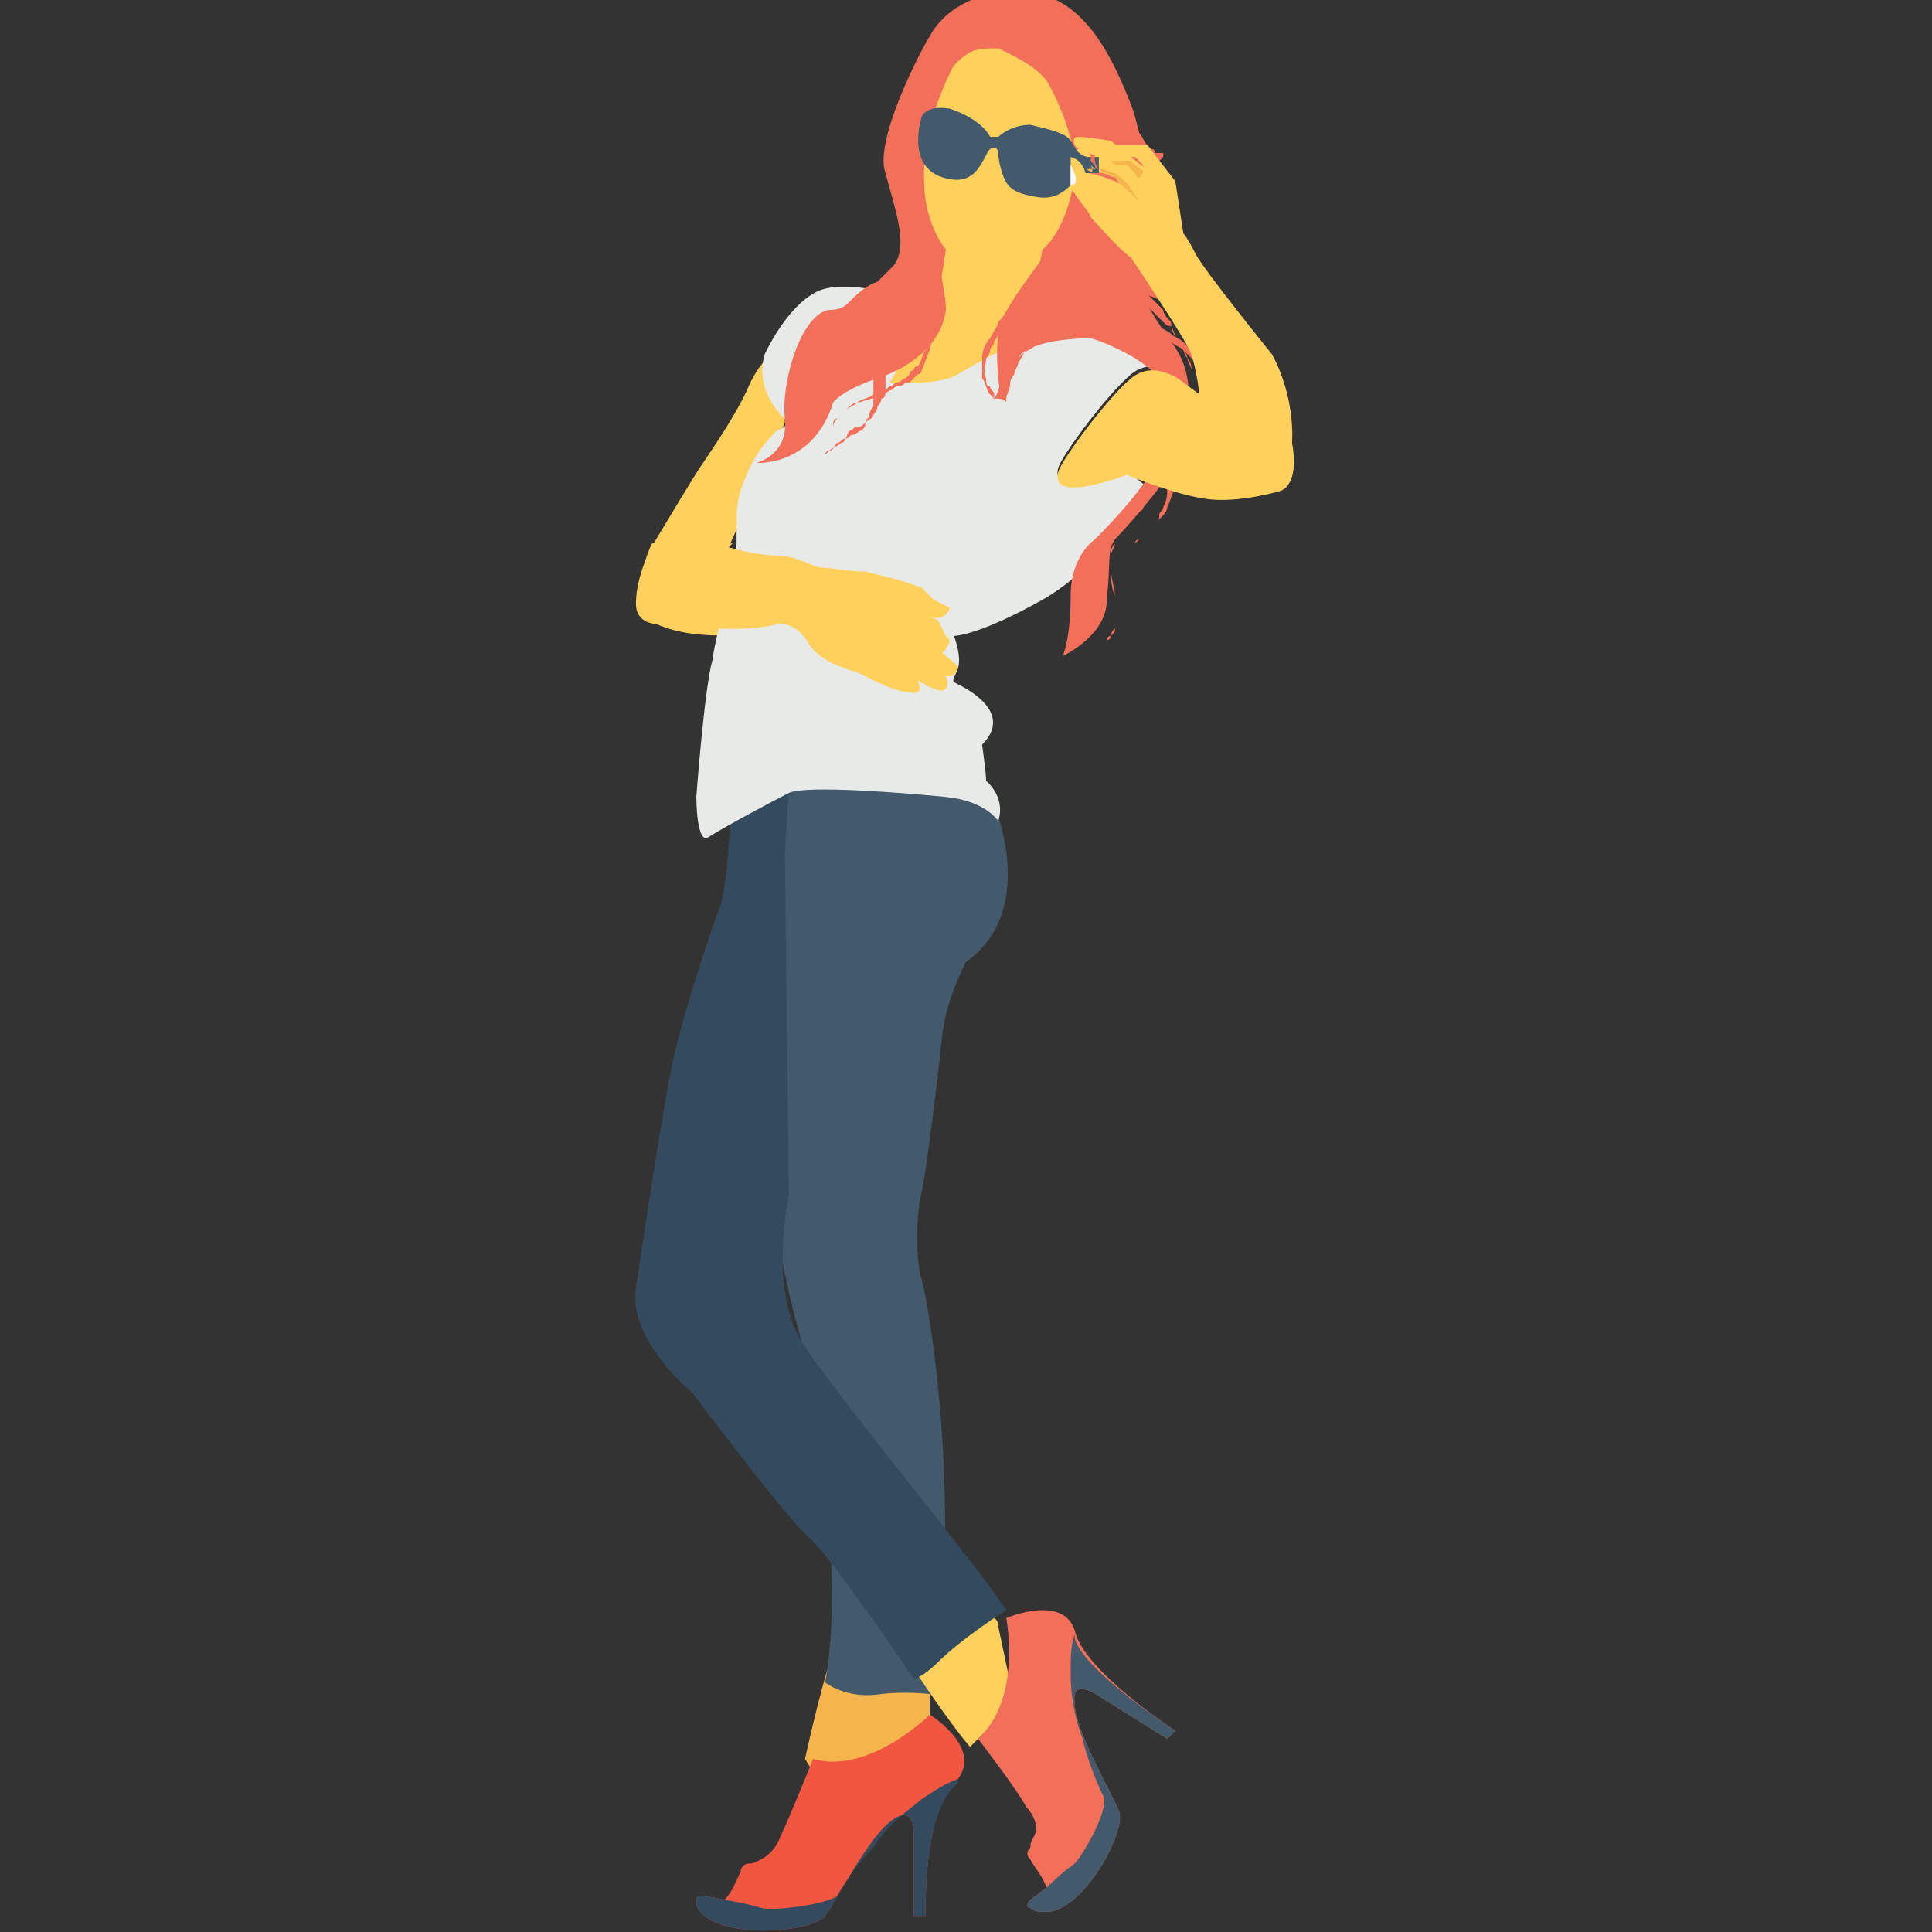 <?xml version="1.0" encoding="utf-8"?>
<!-- Generator: Adobe Illustrator 18.0.0, SVG Export Plug-In . SVG Version: 6.00 Build 0)  -->
<!DOCTYPE svg PUBLIC "-//W3C//DTD SVG 1.1//EN" "http://www.w3.org/Graphics/SVG/1.1/DTD/svg11.dtd">
<svg version="1.1" id="Layer_1" xmlns="http://www.w3.org/2000/svg" xmlns:xlink="http://www.w3.org/1999/xlink" x="0px" y="0px"
	 viewBox="0 0 48 48" enable-background="new 0 0 48 48" xml:space="preserve">
<rect x="0" y="0" width="48" height="48" fill="#333333" stroke="none"/>
<g>
	<g>
		<g>
			<g>
				<g>
					<g>
						<path fill="#F5B54C" d="M20.5,44.5L20,43.7c0,0,0.5-2.3,0.8-2.9c0.2-0.6,0.6-0.6,0.7-0.6s1.6,0.5,1.6,0.5l0,2
							C22.4,43.5,21.5,44,20.5,44.5"/>
					</g>
				</g>
			</g>
			<g>
				<g>
					<g>
						<g>
							<path fill="#F05640" d="M23,47.6l-0.3,0l0-1.9c0,0,0.1-0.9-0.5-0.5c-0.6,0.4-1.4,2-1.7,2.4c-0.3,0.4-2.5,0.6-3.1-0.1
								c-0.1-0.1-0.1-0.2-0.1-0.3c0-0.1,0.1-0.1,0.2-0.1l0.5,0.1c0.2-0.2,0.3-0.5,0.4-0.7c0-0.1,0.1-0.2,0.2-0.2
								c0.1,0,0.1,0,0.3-0.1c0.2-0.1,0.4-0.3,0.5-0.6c0.2-0.4,0.8-1.9,0.8-1.9c1.4,0.4,2.9-1.1,2.9-1.1s1.3,0.8,0.7,1.6
								C22.9,45,23,47.6,23,47.6z"/>
						</g>
					</g>
				</g>
				<g>
					<g>
						<g>
							<path fill="#344A5E" d="M23,47.6l-0.3,0l0-1.9c0,0,0.1-0.9-0.5-0.5c-0.6,0.4-1.4,2-1.7,2.4c-0.3,0.4-2.5,0.6-3.1-0.1
								c-0.1-0.1-0.1-0.2-0.1-0.3c0-0.1,0.1-0.1,0.2-0.1l0.5,0.1c0,0,0.6,0.1,0.9,0.2c0.3,0.1,1.7-0.1,1.9-0.3
								c0.1-0.2,0.5-0.8,0.9-1.2c0.3-0.5,0.7-0.8,1.2-1.2c0.3-0.2,0.6-0.4,0.9-0.5c0,0,0,0,0,0.1C22.9,45,23,47.6,23,47.6z"/>
						</g>
					</g>
				</g>
			</g>
			<g>
				<g>
					<g>
						<path fill="#425A6B" d="M24.8,20.3c0,0,0.9,2.4-0.8,3.6c0,0-0.5,0.9-0.6,1.9c-0.1,1-0.4,3.4-0.5,3.8c-0.1,0.4-0.2,1.5,0,2.2
							c0.2,0.7,1,5.5,0.3,10.3c0,0-0.7-0.1-1.4,0c-0.8,0.1-1.3-0.3-1.3-0.3s0.3-1.4,0.1-3.7c-0.2-2.2-0.4-3.8-0.4-3.8
							s-0.6-1.9-0.8-3.2c-0.2-1.2-0.7-5.7-0.5-8.2c0,0-0.2-2.8,0-3.4c0.1-0.6,1.4-1,1.4-1h3.2C24,19,24.5,19.5,24.8,20.3z"/>
					</g>
				</g>
			</g>
			<g>
				<g>
					<g>
						<g>
							<path fill="#FFD15C" d="M23.8,39.4l-2,0.7c0,0,1.6,2.5,2.3,3.3l1.1-1.1l-0.4-1.9C24.9,40.3,24.4,39.9,23.8,39.4z"/>
						</g>
					</g>
				</g>
				<g>
					<g>
						<g>
							<path fill="#344A5E" d="M19.6,29.7c0,0-0.5,2.3,0.3,3.6c0.8,1.3,4.4,5.6,5.1,6.7c0,0-1.1,0.7-1.7,1.3c0,0-0.4,0.4-0.6,0.4
								c0,0-2.1-3.1-2.6-3.5c-0.5-0.4-2.9-3.6-2.9-3.6s-1.6-1.3-1.4-2.6s0.7-4.8,1-6c0.3-1.2,0.9-3,1.1-3.5c0.2-0.6,0.3-3,0.3-3
								l1.4,0.1l-0.1,1.6L19.6,29.7z"/>
						</g>
					</g>
				</g>
				<g>
					<g>
						<g>
							<path fill="#F26F5A" d="M29.2,43L29,43.2l-1.6-1c0,0-0.8-0.6-0.7,0.1c0,0.7,0.9,2.2,1.1,2.7c0.2,0.5-0.9,2.5-1.8,2.5
								c-0.2,0-0.3,0-0.4-0.1c-0.1,0-0.1-0.1,0-0.2l0.4-0.3c-0.1-0.3-0.3-0.5-0.4-0.7c-0.1-0.1-0.1-0.2,0-0.3c0-0.1,0-0.1,0.1-0.3
								c0.1-0.2,0-0.5-0.2-0.7c-0.2-0.4-1.2-1.7-1.2-1.7c1.1-1,0.7-3,0.7-3s1.4-0.6,1.7,0.3C26.9,41.5,29.2,43,29.2,43z"/>
						</g>
					</g>
				</g>
				<g>
					<g>
						<g>
							<path fill="#425A6B" d="M29.2,43L29,43.2l-1.6-1c0,0-0.8-0.6-0.7,0.1c0,0.7,0.9,2.2,1.1,2.7c0.2,0.5-0.9,2.5-1.8,2.5
								c-0.2,0-0.3,0-0.4-0.1c-0.1,0-0.1-0.1,0-0.2l0.4-0.3c0,0,0.4-0.4,0.7-0.6c0.2-0.2,0.9-1.4,0.7-1.7c-0.1-0.2-0.4-0.9-0.5-1.4
								c-0.2-0.5-0.3-1.1-0.3-1.6c0-0.4,0-0.7,0.1-1c0,0,0,0,0,0.1C26.9,41.5,29.2,43,29.2,43z"/>
						</g>
					</g>
				</g>
			</g>
			<g>
				<g>
					<g>
						<path fill="#FFD15C" d="M19.5,10.5l-1.4,3.1c0,0,0.7,0.2,1.2,0.2c0.5,0,0.9,0.3,1.1,0.3c0.2,0,0.7,0.1,1.1,0.1
							c0.4,0,0.8,0.2,0.8,0.2l0.6,0.2l0.3,0.3l0.4,0.2c0,0-0.1,0.4-0.6,0.2l0.3,0.3l0.2,0.4c0,0,0.2,0.1,0,0.3s-0.3-0.1-0.3-0.1
							s0.6,0.4,0.5,0.6c-0.1,0.2-0.1,0.2-0.3,0.2c0,0,0.1,0.1,0,0.3c-0.1,0.1-0.7-0.2-0.7-0.2s0.2,0.4-0.2,0.3
							c-0.4-0.1-1.3-0.5-1.3-0.5s-0.9-0.3-1.2-0.7c-0.3-0.5-0.5-0.5-0.8-0.5c-0.2,0-1.8,0.3-2.9-0.2c0,0-0.5,0-0.5-0.5
							s0.2-1.1,0.5-1.6c0.3-0.5,0.9-1.5,1.1-1.8c0.2-0.3,0.9-1.3,1.2-2c0.3-0.7,0.8-1,0.8-1L19.5,10.5z"/>
					</g>
				</g>
			</g>
			<g>
				<g>
					<g>
						<ellipse fill="#F26F5A" cx="26" cy="5" rx="1.3" ry="2.4"/>
					</g>
				</g>
			</g>
			<g>
				<g>
					<g>
						<path fill="#F26F5A" d="M23.9,1.3C23.9,1.3,23.8,1.3,23.9,1.3c-0.8,0-1.3,1.4-1.3,3.2s0.6,3.2,1.3,3.2c0,0,0,0,0.1,0V1.3z"/>
					</g>
				</g>
			</g>
			<g>
				<g>
					<g>
						<path fill="#FFD15C" d="M24,1.1c0,0-1.3,1.9-1,3.9c0,0,0.1,0.7,0.5,1.2l-0.2,1.3L21,10l3.3,0.7l1.9-1.8c0,0-0.7-0.8-0.3-2.7
							c0,0,1.1-0.8,0.8-3.6C26.3-0.4,24,1.1,24,1.1z"/>
					</g>
				</g>
			</g>
			<g>
				<g>
					<g>
						<path fill="#E8EAE8" d="M18.4,12.2c-0.1,0.3-0.1,0.6-0.1,0.9c0,0.1,0,0.3,0,0.4c0,0.7-0.5,2.1-0.6,2.9
							c-0.2,0.7-0.4,3.4-0.4,3.4s0,1.2,0.3,1c0.3-0.2,1.6-0.9,2-1.1c0.4-0.2,2.9,0,3.9,0.1s1.3,0.6,1.3,0.6c0.2-0.6-0.3-1-0.3-1
							c0-0.2-0.1-0.9-0.1-0.9c0.8-0.8-0.4-1.4-0.6-1.5c-0.2-0.1-0.1-0.1,0-0.4c0.1-0.3-0.1-0.8-0.1-0.8s0.6,0,2.2-0.9
							c1.6-0.9,2.6-2.8,2.6-2.8L28,11.7c-1.7,0.6-1.8,0.2-1.7-0.1c0.1-0.3,1.2-1.8,1.8-2.3c0.6-0.5,1.3,0.1,1.3,0.1
							c-0.2-0.4-1.3-1.2-2.3-1.4c-0.9-0.1-2.8,1-3.3,1.3c-0.5,0.3-1.7,0.2-1.7,0.2c0.4-0.5,0.7-1.9,0.7-1.9l-0.5-0.3
							c-0.2,0-1.5-0.4-2.1,0C19.5,7.7,19,8.8,19,8.8c-0.3,1,0.6,1.7,0.6,1.7s-0.2,0.2-0.3,0.2C18.8,11.2,18.6,11.6,18.4,12.2z"/>
					</g>
				</g>
			</g>
			<g>
				<g>
					<g>
						<g>
							<path fill="#F26F5A" d="M24.1,1.3c0.2-0.1,0.4-0.1,0.7-0.1C25,1.3,25.7,1.6,26,2c0.3,0.5,0.9,1.8,0.7,2.9s-1.8,2.5-1.9,3.4
								c-0.1,0.9,0.1,1.7,0.1,1.7S25,9,25.5,8.7c0.5-0.3,1.6-0.3,1.6-0.3s2,0.6,2.1,1.8c0.1,1.2-2,3.2-2,3.2s-0.6,0.4-0.6,1.4
								c0,1.1-0.2,1.5-0.2,1.5s1.1-0.5,1.1-1.4c0.1-1,0-1.2,0.2-1.5c0.2-0.2,1.2-1.3,1.5-1.9c0.2-0.6,0.7-2-0.1-3
								c-0.7-1-0.7-1.2-0.7-1.2s1.1,0.3,1.5,1c0,0-0.3-0.9-0.8-1.5c-0.5-0.6-0.6-3.2-1-4.2c-0.4-1-1.1-2.7-2.6-2.8s-2.2,0.7-2.4,1.1
								c-0.2,0.3-1.4,2.6-1.1,3.4c0.2,0.8,0.6,1.8,0.2,2.3c-0.2,0.2-0.3,0.3-0.4,0.4c-0.3,0.1-0.5,0.3-0.7,0.5
								c-0.1,0.1-0.2,0.2-0.5,0.2c-0.7,0.1-1.2,1.8-1.1,2.7c0.1,0.9-0.7,1.1-0.7,1.1s1.4,0.1,1.9-1.5c0,0,0.2-0.3,1.1-0.6
								c0.9-0.3,1.6-0.9,1.7-1.7c0-0.8-0.6-2.5-0.6-3.5C22.7,3.6,23.2,1.8,24.1,1.3z"/>
						</g>
					</g>
				</g>
				<g>
					<g>
						<g>
							<path fill="#F26F5A" d="M29.3,11.2C29.3,11.2,29.3,11.2,29.3,11.2c0,0.1,0,0.1,0,0.1c0,0,0,0.1,0,0.2c0,0.1,0,0.1,0,0.2
								c0,0.1-0.1,0.3-0.1,0.4c-0.1,0.2-0.1,0.3-0.2,0.5c0,0.1-0.1,0.2-0.1,0.2c-0.1,0.1-0.1,0.1-0.2,0.2c-0.1,0.1-0.2,0.2-0.3,0.3
								c0,0-0.1,0.1-0.1,0.1c0,0-0.1,0.1-0.1,0.1c0,0,0,0.1,0,0.1c0,0,0,0,0,0s0,0,0,0c0,0,0,0,0-0.1c0,0,0-0.1,0.1-0.1
								c0,0,0.1-0.1,0.1-0.1c0.1-0.1,0.2-0.2,0.3-0.3c0.1-0.1,0.1-0.1,0.1-0.2c0-0.1,0.1-0.1,0.1-0.2c0.1-0.2,0.1-0.3,0.1-0.5
								c0-0.2,0.1-0.3,0.1-0.4c0-0.1,0-0.2,0-0.3c0,0,0-0.1,0-0.1c0,0,0,0,0,0L29.3,11.2z"/>
						</g>
					</g>
				</g>
				<g>
					<g>
						<g>
							<path fill="#F26F5A" d="M22.5,4.8c0,0,0,0.2,0,0.4c0,0.1,0,0.3,0,0.5c0,0.1,0,0.2,0,0.3c0,0,0,0,0,0.1c0,0,0,0,0,0.1
								c0,0,0,0.1,0,0.1c-0.1,0.2-0.1,0.3-0.3,0.5c-0.1,0.1-0.1,0.1-0.2,0.2c-0.1,0-0.1,0.1-0.2,0.1c-0.1,0-0.1,0-0.2,0
								c-0.1,0-0.1,0-0.1,0c0,0,0,0-0.1,0c0,0,0,0,0,0c0,0,0,0,0,0s0,0,0,0c0,0,0,0,0,0c0,0,0,0,0.1,0c0,0,0.1,0,0.1,0
								c0.1,0,0.1,0,0.2,0c0.1,0,0.1-0.1,0.2-0.1c0.1,0,0.1-0.1,0.2-0.2c0.1-0.1,0.2-0.3,0.2-0.4c0,0,0-0.1,0-0.1c0,0,0,0,0-0.1
								l0-0.1c0-0.1,0-0.2,0-0.2c0-0.2,0-0.3,0-0.4c0-0.3-0.1-0.4-0.1-0.4L22.5,4.8z"/>
						</g>
					</g>
				</g>
				<g>
					<g>
						<g>
							<path fill="#F26F5A" d="M23.2,7.1c0,0,0,0.3,0,0.8c0,0.1,0,0.1,0,0.2c0,0,0,0.1,0,0.1l0,0l0,0c0,0,0,0,0,0.1
								c0,0.1-0.1,0.3-0.1,0.4C23,8.9,23,9,22.9,9.2c0,0,0,0.1-0.1,0.1c0,0-0.1,0.1-0.1,0.1l-0.1,0.1c0,0,0,0,0,0c0,0,0,0-0.1,0
								c-0.1,0.1-0.1,0.1-0.2,0.1c-0.1,0-0.1,0.1-0.2,0.1c-0.1,0.1-0.3,0.1-0.4,0.2c-0.1,0-0.3,0.1-0.4,0.1c-0.1,0-0.2,0.1-0.3,0.2
								c0,0-0.1,0.1-0.1,0.1c0,0-0.1,0.1-0.1,0.1c-0.1,0.1-0.1,0.2-0.1,0.2c0,0.1,0,0.1,0,0.2c0,0,0,0,0,0c0,0,0,0,0,0s0,0,0,0
								c0,0,0,0,0,0c0,0,0-0.1,0-0.2c0-0.1,0-0.2,0.1-0.2c0,0,0.1-0.1,0.1-0.1c0,0,0.1-0.1,0.1-0.1c0.1-0.1,0.2-0.1,0.3-0.2
								c0.1-0.1,0.3-0.1,0.4-0.2c0.1,0,0.3-0.1,0.4-0.2c0.1,0,0.1-0.1,0.2-0.1c0.1,0,0.1-0.1,0.2-0.1c0,0,0,0,0,0c0,0,0,0,0,0
								l0.1-0.1c0,0,0-0.1,0.1-0.1c0,0,0-0.1,0.1-0.1c0.1-0.1,0.1-0.3,0.2-0.4c0-0.1,0.1-0.3,0.1-0.4c0,0,0,0,0,0l0,0l0,0
								c0,0,0-0.1,0-0.1C23,8,23,8,23,7.9c0-0.5-0.1-0.8-0.1-0.8L23.2,7.1z"/>
						</g>
					</g>
				</g>
				<g>
					<g>
						<g>
							<path fill="#F26F5A" d="M22,9.1C22,9.1,22,9.1,22,9.1c0,0.1,0,0.1,0,0.1c0,0,0,0.1,0,0.1c0,0,0,0.1,0,0.1c0,0,0,0.1,0,0.1
								c0,0.1,0,0.1,0,0.2c0,0.1,0,0.2-0.1,0.2c0,0.1-0.1,0.2-0.1,0.2c0,0.1-0.1,0.2-0.1,0.2c0,0.1-0.1,0.1-0.2,0.2
								c-0.1,0.1-0.1,0.1-0.2,0.1c-0.1,0-0.1,0.1-0.2,0.1C21,10.9,21,11,20.9,11c-0.1,0.1-0.2,0.1-0.3,0.2c-0.1,0-0.1,0.1-0.1,0.1
								s0,0,0.1-0.1c0.1,0,0.1-0.1,0.2-0.2c0.1,0,0.1-0.1,0.2-0.1c0.1,0,0.1-0.1,0.2-0.1c0.1,0,0.1-0.1,0.2-0.1
								c0.1-0.1,0.1-0.1,0.1-0.2c0-0.1,0.1-0.1,0.1-0.2c0-0.1,0.1-0.2,0.1-0.2c0-0.1,0-0.1,0-0.2c0-0.1,0-0.1,0-0.2c0,0,0-0.1,0-0.1
								c0,0,0-0.1,0-0.1c0,0,0-0.1,0-0.1c0,0,0-0.1,0-0.1c0,0,0,0,0,0L22,9.1z"/>
						</g>
					</g>
				</g>
				<g>
					<g>
						<g>
							<path fill="#F26F5A" d="M25.3,7.7C25.3,7.7,25.3,7.7,25.3,7.7c-0.1,0.2-0.2,0.3-0.3,0.4c-0.1,0.1-0.2,0.2-0.3,0.4
								c0,0.1-0.1,0.1-0.1,0.2c0,0.1-0.1,0.2-0.1,0.2c0,0.2-0.1,0.3,0,0.5c0,0.1,0,0.2,0.1,0.2c0,0.1,0.1,0.1,0.1,0.2
								c0,0.1,0,0.1,0,0.2c0,0.1,0,0.1,0,0.1c0,0,0,0.1,0,0.1c0,0,0,0,0,0s0,0,0,0c0,0,0-0.1,0-0.1c0,0,0-0.1,0-0.1
								c0-0.1,0-0.1-0.1-0.2c-0.1-0.1-0.1-0.3-0.2-0.4c0-0.2,0-0.4,0-0.5c0-0.2,0.1-0.4,0.2-0.5c0.1-0.2,0.2-0.3,0.2-0.4
								C25,7.8,25,7.7,25.1,7.7c0-0.1,0.1-0.1,0.1-0.1L25.3,7.7z"/>
						</g>
					</g>
				</g>
				<g>
					<g>
						<g>
							<path fill="#F26F5A" d="M25,10c0,0,0-0.1,0-0.1c0-0.1,0.1-0.2,0.1-0.4c0-0.1,0.1-0.2,0.1-0.2c0-0.1,0.1-0.2,0.1-0.3
								c0.1-0.1,0.1-0.2,0.2-0.3c0,0,0.1-0.1,0.1-0.1c0,0,0.1-0.1,0.1-0.1c0.1-0.1,0.2-0.1,0.3-0.2c0.1,0,0.2-0.1,0.3-0.1
								c0,0,0.1,0,0.1,0c0,0,0.1,0,0.1,0c0.1,0,0.1,0,0.2,0c0.1,0,0.2,0,0.3,0c0.1,0,0.2,0,0.2,0c0.1,0,0.1,0,0.2,0
								c0.1,0,0.1,0,0.1,0c0,0,0,0,0,0l-0.1,0.2c0,0,0,0,0,0c0,0-0.1,0-0.1,0c0,0-0.1,0-0.2,0c-0.1,0-0.1,0-0.2,0
								c-0.1,0-0.2,0-0.3,0c0,0-0.1,0-0.1,0c0,0,0,0-0.1,0c0,0,0,0-0.1,0c-0.1,0-0.2,0.1-0.3,0.1c-0.1,0-0.2,0.1-0.3,0.1
								c-0.1,0.1-0.2,0.1-0.3,0.2c-0.1,0.1-0.2,0.1-0.2,0.2c-0.1,0.1-0.1,0.2-0.2,0.3c0,0.1-0.1,0.2-0.1,0.2
								c-0.1,0.1-0.1,0.3-0.2,0.4C25,9.9,25,10,25,10z"/>
						</g>
					</g>
				</g>
				<g>
					<g>
						<g>
							<path fill="#F26F5A" d="M28,2.4c0,0,0,0.1,0.1,0.3c0,0.1,0.1,0.2,0.1,0.3c0,0.1,0.1,0.2,0.1,0.3c0.1,0.1,0.1,0.2,0.2,0.3
								c0,0,0.1,0.1,0.1,0.1c0,0,0.1,0,0.1,0.1c0,0,0.1,0,0.1,0c0,0,0.1,0,0.1,0c0,0,0,0,0,0c0,0,0,0,0,0s0,0,0,0c0,0,0,0,0,0.1
								c0,0,0,0-0.1,0.1c0,0-0.1,0-0.1,0c0,0-0.1,0-0.2,0c0,0-0.1-0.1-0.1-0.1c-0.1-0.1-0.2-0.2-0.2-0.3c-0.1-0.1-0.1-0.2-0.2-0.3
								C28,2.9,28,2.8,28,2.7c-0.1-0.2-0.1-0.3-0.1-0.3L28,2.4z"/>
						</g>
					</g>
				</g>
				<g>
					<g>
						<g>
							<path fill="#F26F5A" d="M28.1,6.9C28.1,6.9,28.1,6.9,28.1,6.9c0,0.1,0,0.1,0,0.2c0,0,0,0.1,0,0.1c0,0,0,0.1,0,0.1
								c0,0.1,0.1,0.1,0.1,0.2c0,0,0,0.1,0.1,0.1c0,0,0,0.1,0.1,0.1c0.1,0.1,0.1,0.2,0.2,0.3c0.1,0.1,0.1,0.2,0.2,0.3
								c0.1,0.1,0.2,0.2,0.3,0.2c0.1,0.1,0.2,0.1,0.3,0.2c0,0,0.1,0.1,0.1,0.1c0,0,0,0,0.1,0.1c0,0,0,0,0.1,0.1
								C29.8,9,30,9.2,30.1,9.3c0,0.1,0.1,0.2,0.1,0.2c0,0.1,0,0.1,0.1,0.2c0,0.1,0,0.1,0,0.1c0,0,0,0,0,0s0,0,0,0c0,0,0-0.1,0-0.1
								c0-0.1,0-0.1-0.1-0.2c0-0.1-0.1-0.1-0.1-0.2c-0.1-0.2-0.2-0.3-0.4-0.5c0,0,0,0-0.1-0.1c0,0,0,0-0.1-0.1c0,0-0.1-0.1-0.1-0.1
								c-0.1-0.1-0.2-0.1-0.3-0.2c-0.1-0.1-0.2-0.1-0.3-0.2c-0.1-0.1-0.2-0.2-0.2-0.3c-0.1-0.1-0.1-0.2-0.2-0.3c0,0-0.1-0.1-0.1-0.1
								c0,0,0-0.1-0.1-0.1c0-0.1-0.1-0.2-0.1-0.2c0,0,0-0.1,0-0.1c0,0,0-0.1,0-0.1c0-0.1,0-0.1,0-0.1c0,0,0,0,0,0L28.1,6.9z"/>
						</g>
					</g>
				</g>
				<g>
					<g>
						<path fill="#F26F5A" d="M28.3,7.1c0,0,0.1,0.1,0.3,0.3c0.1,0.1,0.2,0.2,0.3,0.3C28.9,7.8,29,7.9,29,7.9
							c0.1,0.1,0.1,0.1,0.1,0.2c0.1,0.2,0.1,0.3,0.2,0.4c0.1,0.1,0.1,0.3,0.2,0.4c0,0.1,0.1,0.2,0.1,0.3c0,0,0,0.1,0,0.1
							c0,0,0,0,0,0s0,0,0,0c0,0,0,0,0-0.1c0-0.1,0-0.2-0.1-0.3c0-0.1-0.1-0.2-0.2-0.4c-0.1-0.1-0.2-0.3-0.2-0.4
							C29,8.1,29,8.1,28.9,8c-0.1-0.1-0.1-0.1-0.2-0.2c-0.1-0.1-0.2-0.2-0.3-0.3c-0.2-0.2-0.3-0.3-0.3-0.3L28.3,7.1z"/>
					</g>
				</g>
			</g>
			<g>
				<g>
					<path fill="#FFD15C" d="M28.2,4.8"/>
				</g>
			</g>
			<g>
				<g>
					<g>
						<path fill="#FFD15C" d="M26.7,4c0,0-0.1-0.2,0.1-0.3c0.2,0,0.9,0.1,0.9,0.1l1,0.8l-0.2,0.5l-0.8-0.7l-0.3-0.1
							C27.4,4.3,26.8,4.2,26.7,4z"/>
					</g>
				</g>
			</g>
			<g>
				<g>
					<g>
						<path fill="#425A6B" d="M27.1,3.9c0,0-0.1,0-0.1,0c-0.3-0.1-0.3-0.3-0.4-0.4c-0.1-0.2-0.6-0.3-1-0.4c-0.5,0-0.8,0.3-0.8,0.3
							l-0.2,0c-0.1-0.2-0.4-0.5-1-0.7c-0.6-0.1-0.7,0.2-0.7,0.2s-0.4,1.2,0.5,1.5c0.9,0.3,1-0.5,1.2-0.7c0.2-0.1,0.2,0.1,0.2,0.1
							s0,0.2,0.1,0.5c0.1,0.3,0.2,0.5,0.9,0.6c0.7,0.1,1-0.6,1-0.6c0.1,0,0.3,0,0.5,0V3.9z"/>
					</g>
				</g>
			</g>
			<g>
				<g>
					<path fill="#F26F5A" d="M27.2,3.6c0,0.1,0,0.2,0,0.3c0,0.1,0,0.2,0.1,0.3c0,0-0.1,0-0.1-0.1c0,0,0,0-0.1-0.1c0,0,0-0.1,0-0.1
						c0,0,0-0.1-0.1-0.1c0,0,0-0.1-0.1-0.1c0,0,0-0.1-0.1-0.1c0,0-0.1-0.1-0.1-0.1c0-0.1,0-0.1,0-0.2c0-0.1,0.1-0.1,0.2-0.1
						c0.1,0,0.1,0,0.2,0"/>
				</g>
			</g>
			<g>
				<g>
					<g>
						<path fill="#FFD15C" d="M26.7,3.6c0,0-0.1-0.2,0.1-0.2c0.2,0,0.8,0.1,0.8,0.1l1,0.8l-0.2,0.4L27.7,4l-0.3-0.1
							C27.4,3.9,26.8,3.8,26.7,3.6z"/>
					</g>
				</g>
			</g>
			<g>
				<g>
					<path fill="#F5B54C" d="M27.3,3.8C27.3,3.8,27.4,3.8,27.3,3.8L27.3,3.8C27.3,3.8,27.3,3.8,27.3,3.8C27.3,3.8,27.3,3.8,27.3,3.8
						c-0.1,0-0.2,0-0.3,0l-0.1,0c0,0,0,0-0.1,0c0,0,0,0-0.1,0c0,0,0,0-0.1,0c0,0,0,0,0.1,0c0,0,0,0,0.1,0c0,0,0,0,0.1,0l0.1,0
						C27.1,3.8,27.2,3.8,27.3,3.8C27.3,3.8,27.3,3.8,27.3,3.8z"/>
				</g>
			</g>
			<g>
				<g>
					<path fill="#F5B54C" d="M28.4,4.5L28.4,4.5C28.4,4.5,28.4,4.5,28.4,4.5c-0.1-0.1-0.2-0.1-0.2-0.2L28,4.1c0,0-0.1-0.1-0.1-0.1
						c0,0,0,0,0,0c0,0,0,0,0.1,0h0c0,0,0,0,0.1,0c0,0,0.1,0.1,0.1,0.1l0.3,0.2C28.3,4.3,28.3,4.4,28.4,4.5
						C28.4,4.4,28.4,4.4,28.4,4.5C28.4,4.5,28.4,4.5,28.4,4.5z"/>
				</g>
			</g>
			<g>
				<g>
					<g>
						<path fill="#FFD15C" d="M26.9,4.5c0,0,0-0.2,0.1-0.2c0.2,0,0.7,0.2,0.7,0.2l0.8,0.7l-0.2,0.4l-0.6-0.6l-0.3-0.1
							C27.4,4.7,26.9,4.6,26.9,4.5z"/>
					</g>
				</g>
			</g>
			<g>
				<g>
					<g>
						<path fill="#FFD15C" d="M29.4,9.5c0,0-0.7-0.6-1.3-0.1c-0.6,0.5-1.7,2-1.8,2.3c-0.1,0.3,0,0.7,1.7,0.1c0,0,1.2,0.5,2,0.6
							c0.8,0.1,1.8-0.2,1.8-0.2s0.5-0.1,0.3-1.2c0,0,0.1-1.1-0.5-2.2c0,0-1.7-2.1-1.9-2.5c-0.2-0.4-0.3-0.5-0.3-0.5l-0.2-1.3
							l-0.7-0.9h-0.8l-0.5,0.2c0,0,0.2,0.3,0.6,0.1h0.4l0.2,0.2l0,1l-0.2,0.2c0,0-0.1-0.3-0.7-0.4c0,0-0.3-0.3-0.5-0.4
							c0,0,0-0.5-0.4-0.6l0,0.7c0,0.1,0,0.1,0.1,0.2c0.1,0.2,0.4,0.5,0.4,0.6c0.1,0.1,0.7,0.8,1,1c0,0,1.2,1.8,1.4,2.2
							c0.2,0.3,0.3,1.2,0.3,1.2L29.4,9.5z"/>
					</g>
				</g>
			</g>
			<g>
				<g>
					<circle fill="#FFD15C" cx="28.2" cy="5.1" r="0.7"/>
				</g>
			</g>
			<g>
				<g>
					<g>
						<path fill="#F5B54C" d="M27,4.2C27,4.2,27.1,4.2,27,4.2C27.1,4.2,27.1,4.2,27,4.2c0.1,0,0.2,0,0.2,0c0.1,0,0.1,0,0.2,0
							c0.1,0,0.2,0.1,0.3,0.1l0,0l0,0c0.1,0.1,0.3,0.2,0.4,0.4L28.3,5c0,0,0.1,0.1,0.1,0.1c0,0,0.1,0.1,0.1,0.1c0,0-0.1-0.1-0.1-0.1
							c0,0-0.1-0.1-0.1-0.1l-0.2-0.2c-0.1-0.1-0.3-0.2-0.4-0.4l0,0c-0.1,0-0.1,0-0.2-0.1c-0.1,0-0.1,0-0.2-0.1c-0.1,0-0.1,0-0.2-0.1
							C27.2,4.3,27.1,4.3,27,4.2C27.1,4.3,27.1,4.3,27,4.2C27.1,4.2,27,4.2,27,4.2z"/>
					</g>
				</g>
			</g>
			<g>
				<g>
					<path fill="#F5B54C" d="M28.2,4l0.2,0.2c0,0.1,0,0.1,0,0.2h0c0-0.1,0-0.1,0-0.2l0,0l0,0L28.2,4L28.2,4L28.2,4
						c-0.1,0-0.2,0-0.3,0h0l0,0c0,0,0,0-0.1,0c0,0,0,0-0.1,0l0,0c0,0,0,0,0,0c0,0,0,0,0,0l0,0l0,0c0,0,0,0,0,0c0,0,0,0,0,0
						c0,0,0,0,0,0c0,0,0,0-0.1,0c0,0,0,0,0,0l0.2-0.1l0.2-0.1l0.1,0l-0.1,0h0l0,0l-0.2,0.1l-0.2,0.1l0,0l0,0c0,0,0,0,0.1,0.1
						c0,0,0,0,0.1,0c0,0,0,0,0,0c0,0,0,0,0,0c0,0,0,0,0,0l0,0l0,0c0,0,0,0,0,0c0,0,0,0,0,0l0,0c0,0,0.1,0,0.1,0c0,0,0,0,0.1,0
						C27.9,4,28.1,4,28.2,4z"/>
				</g>
			</g>
			<g>
				<g>
					<g>
						<path fill="#FFD15C" d="M23.4,16.2c0,0,0.1,0,0.1-0.1c0.2-0.2,0-0.3,0-0.3l-0.2-0.4L23,15.3c0.5,0.2,0.6-0.2,0.6-0.2l-0.4-0.2
							l-0.3-0.3l-0.6-0.2c0,0-0.4-0.1-0.8-0.2c-0.4,0-0.9-0.1-1.1-0.1c-0.2,0-0.6-0.3-1.1-0.3c-0.5,0-1.2-0.2-1.2-0.2l0.1-0.1h-2
							c-0.2,0.4-0.3,0.9-0.3,1.3c0,0.5,0.5,0.5,0.5,0.5c1.1,0.5,2.7,0.3,2.9,0.2c0.2,0,0.5,0,0.8,0.5c0.3,0.5,1.2,0.7,1.2,0.7
							s0.9,0.5,1.3,0.5c0.4,0.1,0.2-0.3,0.2-0.3s0.6,0.4,0.7,0.2c0.1-0.1,0-0.3,0-0.3c0.2,0,0.2,0,0.3-0.2
							C23.8,16.5,23.6,16.4,23.4,16.2z"/>
					</g>
				</g>
			</g>
		</g>
		<g>
			<g>
				<g>
					<path fill="#FFFFFF" d="M26.6,4.1c0,0,0.3,0.5,0,0.5L26.6,4.1z"/>
				</g>
			</g>
		</g>
	</g>
	<g>
		<g>
			<g>
				<path fill="#F26F5A" d="M28.4,12.6C28.4,12.6,28.4,12.6,28.4,12.6c0,0.1-0.1,0.1-0.1,0.1c-0.1,0.1-0.1,0.2-0.3,0.3
					c-0.1,0.1-0.2,0.3-0.3,0.5c0,0.1-0.1,0.2-0.1,0.3c0,0.1,0,0.2,0,0.3c0,0.2,0,0.5,0.1,0.7c0,0.2,0,0.4,0,0.6c0,0.1,0,0.2,0,0.2
					c0,0.1,0,0.1-0.1,0.2c0,0,0,0.1-0.1,0.1c0,0,0,0,0,0s0,0,0,0c0,0,0-0.1,0.1-0.1c0,0,0-0.1,0.1-0.2c0-0.1,0-0.1,0-0.2
					c0-0.2,0-0.4,0-0.6c0-0.2-0.1-0.4-0.1-0.7c0-0.1,0-0.2,0-0.3c0-0.1,0-0.2,0.1-0.3c0.1-0.2,0.2-0.4,0.3-0.5
					c0.1-0.1,0.2-0.3,0.2-0.3c0,0,0-0.1,0.1-0.1c0,0,0,0,0,0L28.4,12.6z"/>
			</g>
		</g>
	</g>
</g>
</svg>

